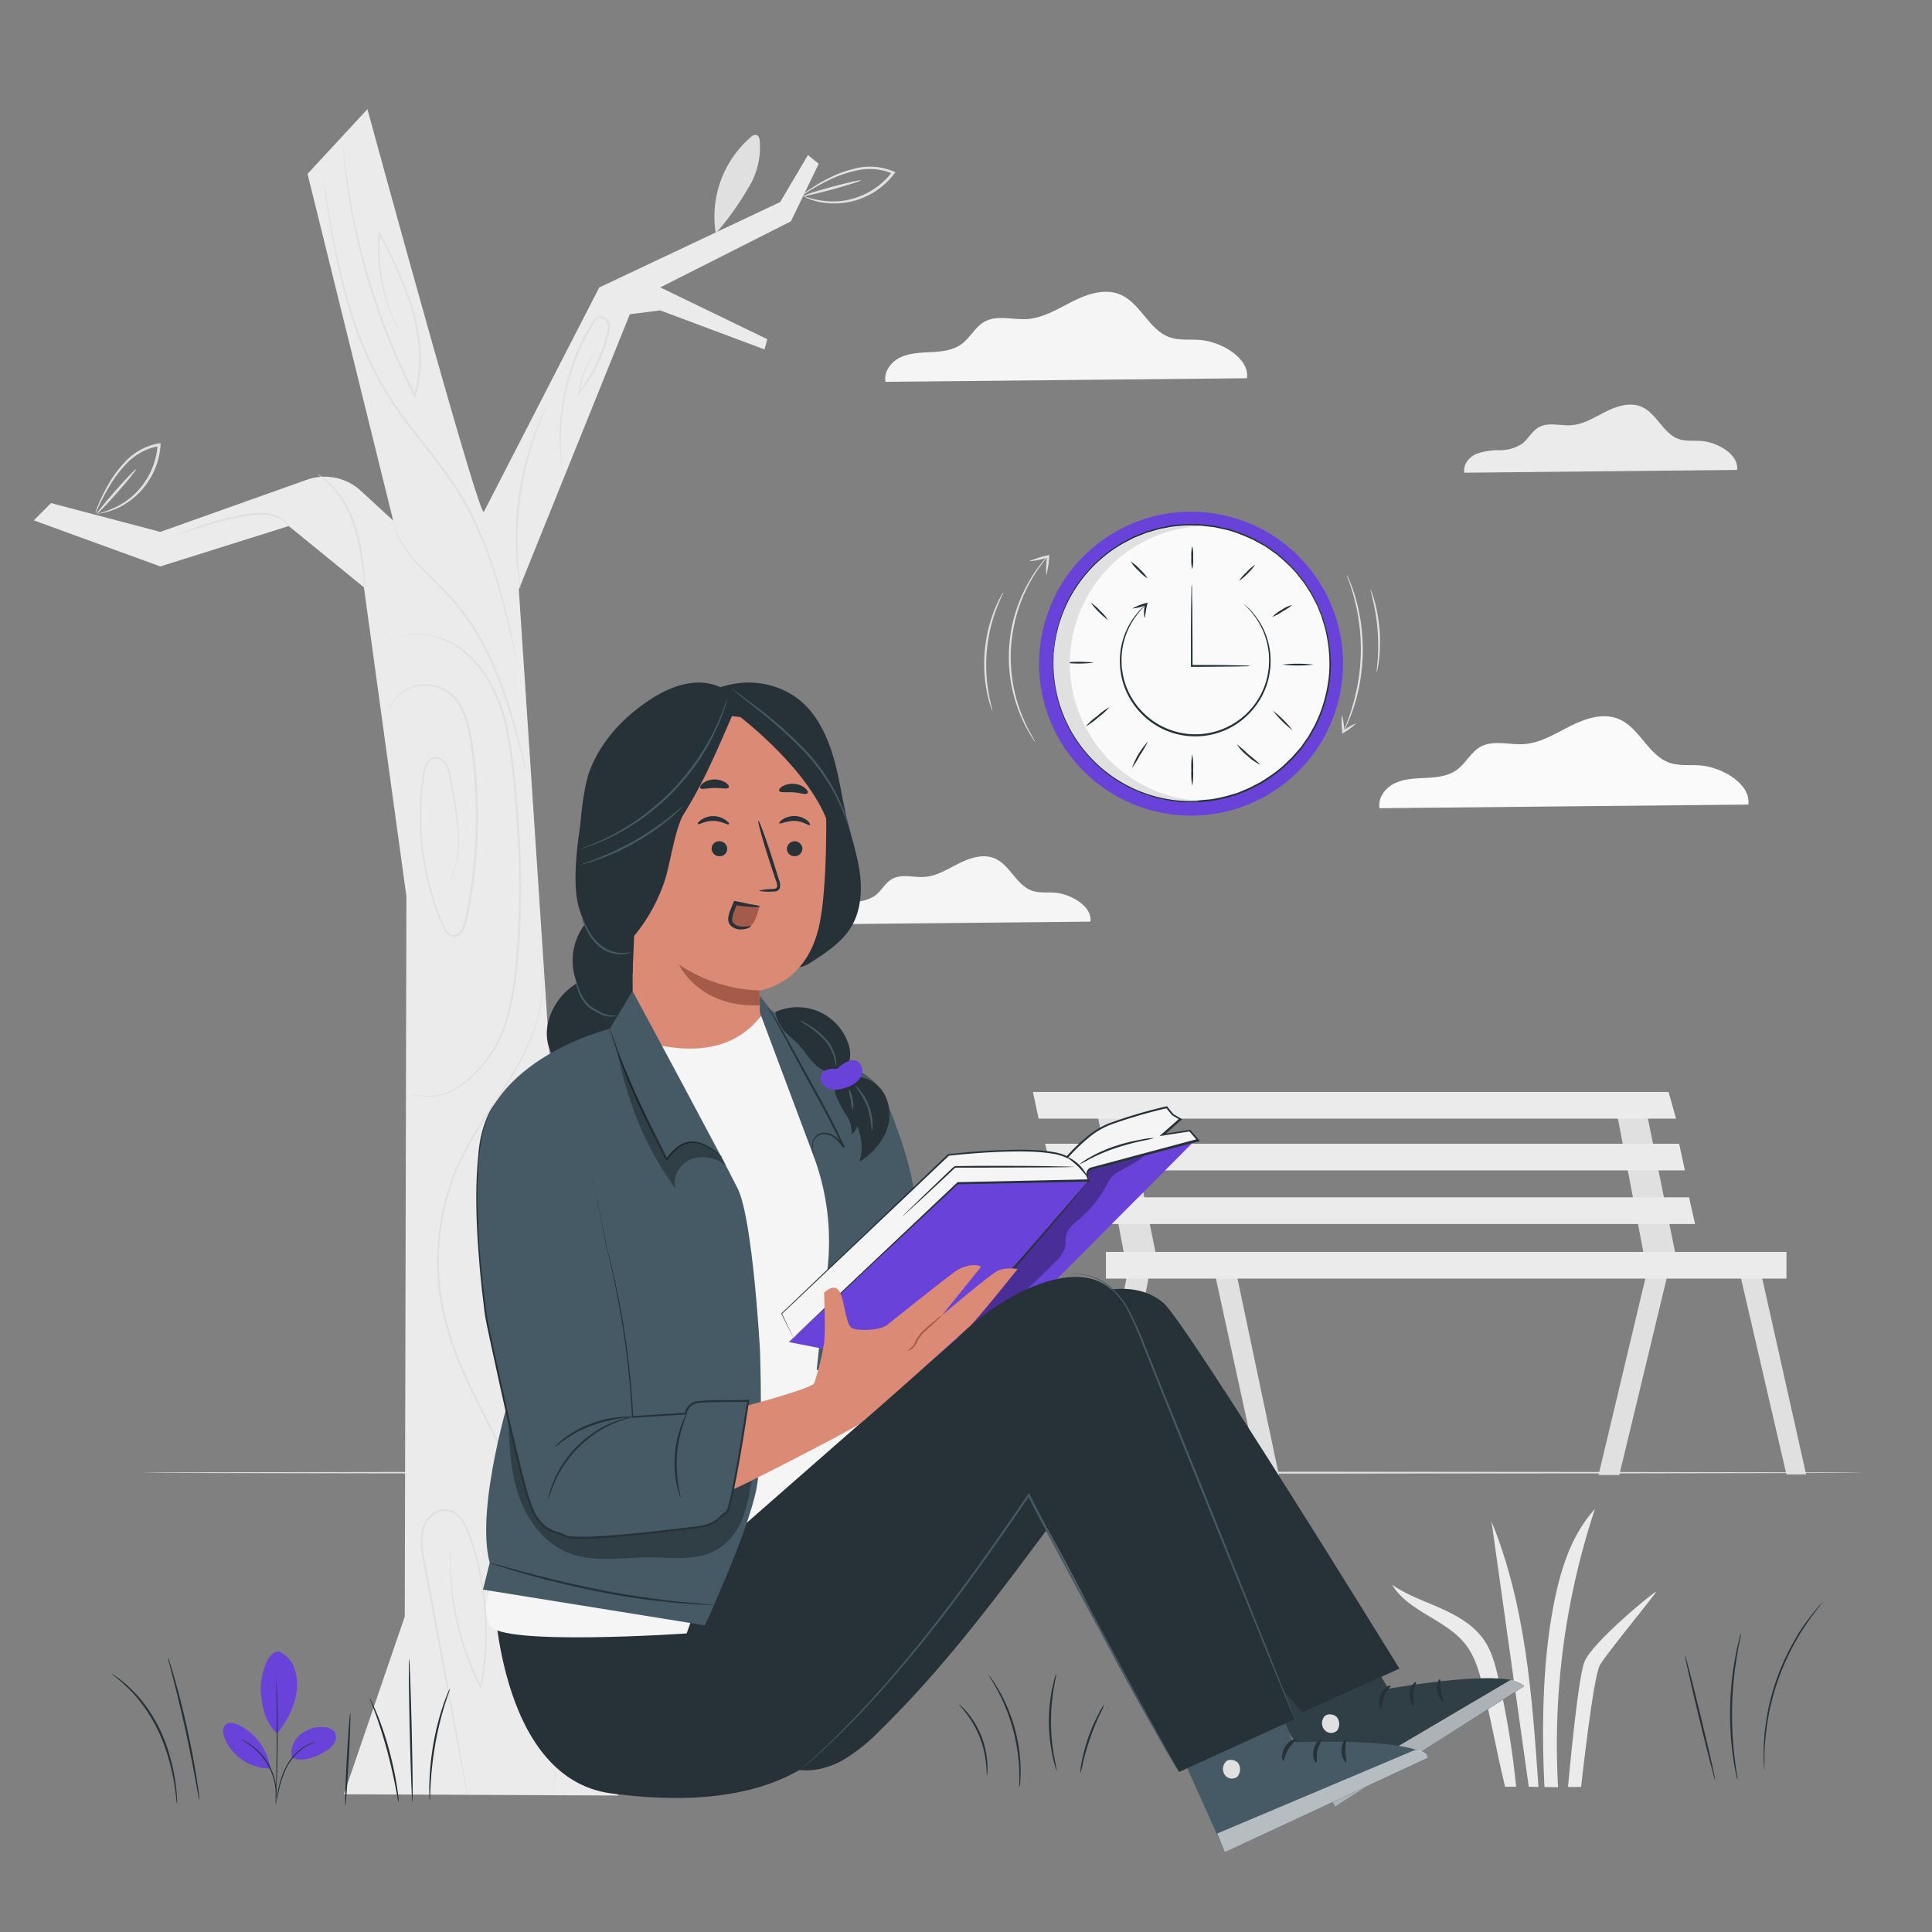 <svg xmlns="http://www.w3.org/2000/svg" viewBox="0 0 500 500"><rect x="0" y="0" width="500" height="500" fill="#808080" stroke="none"/><g id="freepik--background-complete--inject-4"><polygon points="426.63 327.45 413.7 381.74 419.07 381.73 432.02 327.97 426.63 327.45" style="fill:#e0e0e0"></polygon><polygon points="449.79 327.45 462.32 381.58 467.42 381.58 455.3 327.45 449.79 327.45" style="fill:#e0e0e0"></polygon><polygon points="418.06 286.05 425.29 324 433.5 324 425.78 286.05 418.06 286.05" style="fill:#e0e0e0"></polygon><polygon points="292.15 327.45 281.94 381.79 287.23 381.77 297.89 327.45 292.15 327.45" style="fill:#e0e0e0"></polygon><polygon points="313.93 327.45 325.77 381.79 330.98 381.79 319.54 327.45 313.93 327.45" style="fill:#e0e0e0"></polygon><polygon points="283.58 286.05 290.81 324 299.03 324 291.31 286.05 283.58 286.05" style="fill:#e0e0e0"></polygon><polygon points="267.32 282.6 268.8 289.5 433.75 289.5 431.82 282.6 267.32 282.6" style="fill:#ebebeb"></polygon><polygon points="270.47 296 272.21 302.89 436.05 302.89 434.56 296 270.47 296" style="fill:#ebebeb"></polygon><polygon points="273.73 309.87 275.35 316.77 438.68 316.77 437.13 309.87 273.73 309.87" style="fill:#ebebeb"></polygon><rect x="286.21" y="324" width="176.12" height="6.9" style="fill:#ebebeb"></rect><path d="M482.41,381.13c0,.14-99.73.26-222.74.26s-222.76-.12-222.76-.26,99.72-.26,222.76-.26S482.41,381,482.41,381.13Z" style="fill:#e0e0e0"></path><path d="M282.19,238.52c.54-3.93-5-7.16-9.17-7.49-2-.16-4,.14-5.92-.52-4.08-1.42-5.71-6.68-9.68-8.36-3-1.25-6.39-.13-9.28,1.32s-5.72,3.27-8.94,3.48c-2.8.18-5.84-.86-8.29.51-1.83,1-2.79,3.12-4.47,4.36a10.64,10.64,0,0,1-5.83,1.58,16.24,16.24,0,0,0-6,1c-1.86.85-3.4,2.81-3,4.82Z" style="fill:#f5f5f5"></path><path d="M452.46,208.22c.73-5.31-6.76-9.67-12.39-10.13-2.68-.21-5.47.2-8-.69-5.51-1.92-7.71-9-13.09-11.3-4-1.7-8.64-.19-12.54,1.77s-7.74,4.43-12.1,4.71c-3.78.24-7.89-1.16-11.21.69-2.46,1.38-3.76,4.22-6,5.9s-5.13,2-7.89,2.14-5.62.17-8.14,1.33-4.59,3.81-4.07,6.52Z" style="fill:#fafafa"></path><path d="M449.55,121.62c.54-3.93-5-7.15-9.16-7.49-2-.16-4.05.14-5.93-.51-4.08-1.42-5.7-6.69-9.68-8.36-3-1.26-6.39-.14-9.27,1.31s-5.73,3.28-8.95,3.48c-2.8.18-5.84-.86-8.29.51-1.83,1-2.78,3.12-4.47,4.36a10.57,10.57,0,0,1-5.83,1.59,16.47,16.47,0,0,0-6,1c-1.86.85-3.4,2.82-3,4.83Z" style="fill:#ebebeb"></path><path d="M322.71,97.89c.72-5.19-6.62-9.47-12.13-9.91-2.63-.22-5.36.19-7.85-.68-5.39-1.88-7.55-8.85-12.81-11.07-3.93-1.66-8.47-.18-12.28,1.74s-7.59,4.33-11.85,4.61c-3.71.23-7.73-1.14-11,.67-2.41,1.35-3.68,4.13-5.91,5.78s-5,1.94-7.72,2.09-5.51.18-8,1.3-4.5,3.74-4,6.39Z" style="fill:#f5f5f5"></path><path d="M89,464.36l15.75-46L105.18,232l-11-80L74.73,136.14,41.49,146.59,8.74,134.67l4.47-4.47,28.28,7.45,37.9-13.48a13.86,13.86,0,0,1,14,2.85l8.37,7.71L79.59,45l15.5-16.75s29,106.44,30.14,104.21,29.85-58.06,29.85-58.06l46.83-22.11,7.19-12.16,2.79,2.26-7.2,14.89L170.88,74.38l27.69,13.4-.71,2.65-27-10.1-7.86,1-28.73,71.22,12.86,194.35-3.48,102.19,16.47,15.59Z" style="fill:#ebebeb"></path><path d="M116.63,401.89s0,.22,0,.65,0,1.1,0,1.92c0,1.67.13,4.14.48,7.25a72.41,72.41,0,0,0,7.53,24.84l-.4.06a75.45,75.45,0,0,0,1-21.3,73.94,73.94,0,0,0-2.05-11.66c-.49-2-1.12-3.93-1.79-5.9a13.35,13.35,0,0,0-3-5.34,4.65,4.65,0,0,0-3.62-1.37,5.4,5.4,0,0,0-3.41,1.85c-1.86,2-2.15,4.85-1.89,7.43s.86,5.2,1.29,7.72.93,5,1.37,7.4l4.7,25.59c1.31,7.27,2.38,13.16,3.12,17.27.36,2,.63,3.59.82,4.7.09.51.16.92.21,1.22a2.7,2.7,0,0,1,0,.42,2.13,2.13,0,0,1-.11-.41c-.06-.3-.14-.7-.25-1.22-.21-1.09-.52-2.67-.92-4.68-.78-4.09-1.9-10-3.28-17.23l-4.81-25.58q-.68-3.61-1.39-7.39c-.44-2.53-1-5.07-1.31-7.76a14.08,14.08,0,0,1,.15-4.09,7.85,7.85,0,0,1,1.87-3.74,5.92,5.92,0,0,1,3.74-2,5.15,5.15,0,0,1,4,1.52,13.72,13.72,0,0,1,3.14,5.54c.67,2,1.3,3.95,1.79,5.94a72.76,72.76,0,0,1,2,11.75,75.07,75.07,0,0,1-1,21.42l-.12.61-.28-.55a71.42,71.42,0,0,1-7.4-25,69.84,69.84,0,0,1-.36-7.28c0-.84,0-1.49,0-1.92S116.63,401.89,116.63,401.89Z" style="fill:#e0e0e0"></path><path d="M139.7,248a19.91,19.91,0,0,1,.5,2.27,26.69,26.69,0,0,1,.26,6.66,39.68,39.68,0,0,1-2.34,10.28,68,68,0,0,1-6.27,12.48c-2.7,4.42-6,9.05-9.07,14.27a71.88,71.88,0,0,0-4.29,8.35,59.7,59.7,0,0,0-3.13,9.44A62.28,62.28,0,0,0,113.94,333a73.93,73.93,0,0,0,6.25,22c3.15,7.23,6.84,14,10.13,20.68a135.6,135.6,0,0,1,8.16,19.86,140.58,140.58,0,0,1,4.57,18.89c.53,3,.88,5.92,1.24,8.72s.53,5.52.64,8.1a142.17,142.17,0,0,1-.7,24.48l-.48,3.82c-.18,1.09-.34,2-.46,2.78L143,464c-.07.39-.12.58-.12.58s0-.2.07-.58.14-1,.24-1.72.25-1.69.42-2.78.27-2.39.43-3.82a146.13,146.13,0,0,0,.53-24.44c-.12-2.58-.41-5.27-.67-8.07s-.73-5.71-1.27-8.7a139.48,139.48,0,0,0-4.6-18.81,134.77,134.77,0,0,0-8.16-19.78c-3.29-6.67-7-13.44-10.15-20.7s-5.55-14.69-6.28-22.14a62.8,62.8,0,0,1,1.46-21.39,61.57,61.57,0,0,1,3.18-9.5,71.1,71.1,0,0,1,4.34-8.39c3.13-5.23,6.41-9.85,9.12-14.25a68.85,68.85,0,0,0,6.32-12.38,39.8,39.8,0,0,0,2.41-10.19,28,28,0,0,0-.16-6.63c-.08-.76-.24-1.32-.3-1.7S139.7,248,139.7,248Z" style="fill:#e0e0e0"></path><path d="M185.27,60.59a27.23,27.23,0,0,1,9-25.08,1.66,1.66,0,0,1,1.57-.55c.52.21.7.85.77,1.41a19.89,19.89,0,0,1-3.07,12.47,75.44,75.44,0,0,1-8.67,12" style="fill:#e0e0e0"></path><path d="M100,186.21a7.27,7.27,0,0,1,.31-1.73,10.5,10.5,0,0,1,2.53-4.34,10.37,10.37,0,0,1,3-2.14,10.1,10.1,0,0,1,4.26-.93,10.43,10.43,0,0,1,9,5c2.17,3.38,2.88,7.77,3.51,12.29A129.78,129.78,0,0,1,123.69,209a125.92,125.92,0,0,1-.73,16.24q-.45,4.22-1.23,8.52c-.24,1.43-.54,2.87-.84,4.32a9.37,9.37,0,0,1-.69,2.16,4.18,4.18,0,0,1-1.45,1.84,2.29,2.29,0,0,1-2.39.06,4.29,4.29,0,0,1-1.52-1.77c-.36-.68-.61-1.37-.9-2s-.55-1.36-.8-2a68.79,68.79,0,0,1-2.53-8.23,72.3,72.3,0,0,1-2-16.14,64.81,64.81,0,0,1,.33-7.58c.11-1.22.27-2.42.44-3.6a9,9,0,0,1,1-3.43,3.13,3.13,0,0,1,1.3-1.25,2.62,2.62,0,0,1,1.78-.18,4.2,4.2,0,0,1,2.4,2.33,9.78,9.78,0,0,1,.9,3.05c.17,1,.33,2,.49,3a99.86,99.86,0,0,1,1.48,10.46,28.42,28.42,0,0,1-.46,8,23,23,0,0,1-1.55,4.8l-.58,1.18a2,2,0,0,1-.22.39,2.94,2.94,0,0,1,.17-.41c.13-.29.3-.69.53-1.2a24.75,24.75,0,0,0,1.45-4.8,28.71,28.71,0,0,0,.37-7.9,104.22,104.22,0,0,0-1.55-10.43q-.24-1.45-.51-3a9.34,9.34,0,0,0-.88-2.93,3.77,3.77,0,0,0-2.14-2.1,2.19,2.19,0,0,0-1.49.15,2.69,2.69,0,0,0-1.12,1.1,8.53,8.53,0,0,0-1,3.26c-.16,1.17-.32,2.37-.43,3.59a68.5,68.5,0,0,0-.3,7.52,71.35,71.35,0,0,0,2,16,66.1,66.1,0,0,0,2.52,8.17c.24.68.51,1.36.79,2s.54,1.37.88,2a3.75,3.75,0,0,0,1.32,1.56,1.74,1.74,0,0,0,1.85-.05,3.73,3.73,0,0,0,1.26-1.62,9.07,9.07,0,0,0,.65-2c.3-1.44.6-2.87.84-4.3q.78-4.29,1.23-8.48a127,127,0,0,0,.76-16.18,129.43,129.43,0,0,0-1.1-14.62c-.61-4.52-1.29-8.86-3.39-12.15a10.09,10.09,0,0,0-8.66-4.89,9.62,9.62,0,0,0-4.15.86,10.1,10.1,0,0,0-2.94,2.05,10.69,10.69,0,0,0-2.58,4.23,8.91,8.91,0,0,0-.32,1.27A2.39,2.39,0,0,1,100,186.21Z" style="fill:#e0e0e0"></path><path d="M25.05,133a23.87,23.87,0,0,0,7-2.93,19.25,19.25,0,0,0,5.64-5.67,19,19,0,0,0,3.07-9c0-.1,0-.21,0-.3l.4.34A15.13,15.13,0,0,0,32.73,120,31.87,31.87,0,0,0,28,126.38c-1.13,1.94-1.93,3.58-2.46,4.71a12,12,0,0,1-.88,1.74A9.93,9.93,0,0,1,25.3,131a43.3,43.3,0,0,1,2.28-4.82,30.46,30.46,0,0,1,4.68-6.53,15.54,15.54,0,0,1,8.84-4.9l.44-.06,0,.4,0,.32a19.17,19.17,0,0,1-3.21,9.26,19.37,19.37,0,0,1-5.91,5.74,17.65,17.65,0,0,1-5.23,2.22,12.31,12.31,0,0,1-1.53.28A2,2,0,0,1,25.05,133Z" style="fill:#e0e0e0"></path><path d="M25.05,133c-.15-.12,2-2.8,4.81-6s5.21-5.69,5.36-5.58-2,2.8-4.82,6S25.19,133.06,25.05,133Z" style="fill:#e0e0e0"></path><path d="M207.89,50.71a23.59,23.59,0,0,0,7.47,1.43,19.22,19.22,0,0,0,7.84-1.62,19,19,0,0,0,7.51-5.81l.2-.24.14.5a15.15,15.15,0,0,0-9.63-.78A31.39,31.39,0,0,0,214,46.87c-2,1-3.58,1.92-4.65,2.57a11.17,11.17,0,0,1-1.7,1,10,10,0,0,1,1.54-1.19,44,44,0,0,1,4.57-2.77,30.55,30.55,0,0,1,7.5-2.86,15.56,15.56,0,0,1,10.08.79l.4.19-.25.31-.2.25a19.48,19.48,0,0,1-15.88,7.48,17.44,17.44,0,0,1-5.59-1,11.46,11.46,0,0,1-1.44-.61C208,50.82,207.88,50.73,207.89,50.71Z" style="fill:#e0e0e0"></path><path d="M207.89,50.71c-.06-.18,3.22-1.23,7.32-2.34s7.49-1.88,7.55-1.7-3.22,1.22-7.33,2.34S208,50.89,207.89,50.71Z" style="fill:#e0e0e0"></path><path d="M105.3,282.78a2.18,2.18,0,0,1,.41.09l1.17.29a19.22,19.22,0,0,0,4.6.45,13.67,13.67,0,0,0,6.86-2.24,31.59,31.59,0,0,0,7-6.66,30,30,0,0,0,5.42-10.34,67.9,67.9,0,0,0,2.5-13.28,205.53,205.53,0,0,0,.87-31c-.23-5.51-.64-10.88-1.13-16.06a137.38,137.38,0,0,0-2-14.83,43.08,43.08,0,0,0-4.55-12.66,27.15,27.15,0,0,0-7.72-8.72,19.35,19.35,0,0,0-8.91-3.5,18.05,18.05,0,0,0-7.25.58,14.68,14.68,0,0,0-4.16,2c-.87.6-1.29,1-1.31,1a10.7,10.7,0,0,1,1.25-1,14.38,14.38,0,0,1,4.16-2.09,18.31,18.31,0,0,1,7.34-.67A19.54,19.54,0,0,1,119,167.5a27.24,27.24,0,0,1,7.88,8.81,43,43,0,0,1,4.65,12.77,137,137,0,0,1,2,14.88c.5,5.19.91,10.57,1.14,16.09a203.82,203.82,0,0,1-.91,31.1,68.24,68.24,0,0,1-2.57,13.35A30.44,30.44,0,0,1,125.63,275a31.76,31.76,0,0,1-7.13,6.66,13.76,13.76,0,0,1-7,2.2,17.94,17.94,0,0,1-4.63-.55l-1.17-.34A2,2,0,0,1,105.3,282.78Z" style="fill:#e0e0e0"></path><path d="M83.29,44.16a1.5,1.5,0,0,1,.08.35c0,.26.11.61.19,1.05.16.95.38,2.3.67,4,.58,3.49,1.38,8.54,2.64,14.74.62,3.1,1.4,6.47,2.32,10.07s2.09,7.39,3.51,11.32a86.72,86.72,0,0,0,13,23.71c2.9,3.85,5.89,7.5,8.61,11.16,1.36,1.83,2.65,3.66,3.85,5.5.59.93,1.17,1.85,1.7,2.78s1.06,1.86,1.55,2.79a105.43,105.43,0,0,1,8,20.73c1.71,6.1,2.81,11.1,3.56,14.56l.84,4c.08.43.15.78.2,1a1.85,1.85,0,0,1,.05.35,1.56,1.56,0,0,1-.1-.34c-.07-.26-.15-.6-.26-1l-.93-4c-.81-3.44-2-8.43-3.71-14.5A107.36,107.36,0,0,0,121,131.87c-.49-.92-1-1.85-1.55-2.76s-1.11-1.84-1.7-2.76c-1.19-1.82-2.48-3.64-3.84-5.47-2.71-3.64-5.71-7.29-8.62-11.15a86.38,86.38,0,0,1-13-23.86c-1.41-3.94-2.54-7.77-3.48-11.37s-1.66-7-2.26-10.11c-1.21-6.21-2-11.28-2.48-14.78-.25-1.73-.44-3.08-.58-4,0-.44-.1-.79-.13-1A1.64,1.64,0,0,1,83.29,44.16Z" style="fill:#e0e0e0"></path><path d="M103.78,86.47a35.22,35.22,0,0,1-3.17-6.61A44.24,44.24,0,0,1,98,60.39l.06-.7.33.63a129,129,0,0,1,8,17.94,49.92,49.92,0,0,1,2.37,11,34.59,34.59,0,0,1-.8,11.85c-.13.46-.25.91-.37,1.33l-.18.63-.3-.59a174.48,174.48,0,0,1-15.8-45.66c-1.18-6.07-1.84-11-2.19-14.46-.2-1.71-.27-3-.36-3.95,0-.43,0-.78-.07-1a2.45,2.45,0,0,1,0-.36,1.68,1.68,0,0,1,.06.35c0,.26.07.6.13,1,.11.9.22,2.23.45,3.94.41,3.42,1.13,8.36,2.35,14.41a179.11,179.11,0,0,0,15.9,45.5l-.48,0c.12-.41.24-.86.37-1.31a34.55,34.55,0,0,0,.79-11.68A49.08,49.08,0,0,0,106,78.42a130.85,130.85,0,0,0-7.94-17.91l.39-.08a44.7,44.7,0,0,0,2.39,19.35,49.24,49.24,0,0,0,2.11,5l.64,1.26A2.43,2.43,0,0,1,103.78,86.47Z" style="fill:#e0e0e0"></path><path d="M136.25,199.87a7.36,7.36,0,0,1-.23-.73c-.15-.53-.34-1.23-.58-2.1-.5-1.83-1.19-4.49-2.12-7.75-1.88-6.49-4.56-15.55-9.67-24.54a59,59,0,0,0-8.74-11.56c-3.13-3.19-6.09-6-8.26-8.6a24.74,24.74,0,0,1-4.19-6.86c-.16-.44-.29-.84-.41-1.2s-.17-.65-.23-.9a3.74,3.74,0,0,1-.14-.75,5.71,5.71,0,0,1,.24.73c.08.23.15.53.27.87s.29.74.45,1.18a25.94,25.94,0,0,0,4.3,6.69c2.18,2.59,5.15,5.31,8.32,8.51a58.53,58.53,0,0,1,8.84,11.63c5.15,9.06,7.78,18.18,9.57,24.7.89,3.28,1.53,5.95,2,7.8l.48,2.13A4.08,4.08,0,0,1,136.25,199.87Z" style="fill:#e0e0e0"></path><path d="M142.08,103.78a2.05,2.05,0,0,1-.17.49l-.58,1.33c-.26.57-.57,1.28-.9,2.11s-.75,1.77-1.12,2.83c-.81,2.11-1.64,4.66-2.44,7.53a90.81,90.81,0,0,0-2,9.46,89.79,89.79,0,0,0-.91,9.64c-.1,3-.06,5.66.08,7.91,0,1.13.15,2.14.22,3s.15,1.66.22,2.28l.15,1.45a1.8,1.8,0,0,1,0,.51,1.77,1.77,0,0,1-.12-.49c-.07-.39-.15-.86-.25-1.44S134,149,134,148.15s-.24-1.91-.3-3a75.7,75.7,0,0,1-.19-8,78,78,0,0,1,2.94-19.22,75,75,0,0,1,2.57-7.53c.39-1.06.83-2,1.19-2.81s.7-1.52,1-2.09l.66-1.29A2.16,2.16,0,0,1,142.08,103.78Z" style="fill:#e0e0e0"></path><path d="M155,90a8.78,8.78,0,0,1-.54.73A25.76,25.76,0,0,0,153,92.91a22.39,22.39,0,0,0-3,8.89l-.34-.14a42.51,42.51,0,0,0,5.79-10.3c.4-1,.76-2.09,1.09-3.2a15.27,15.27,0,0,0,.75-3.38,2.79,2.79,0,0,0-.39-1.59,1.6,1.6,0,0,0-2.73-.2,6.85,6.85,0,0,0-1,1.5,58.61,58.61,0,0,0-7.91,26.26,59.45,59.45,0,0,0,.1,8.4c.06,1,.18,1.75.22,2.28a4.27,4.27,0,0,1,.05.79,5,5,0,0,1-.15-.78c-.07-.52-.23-1.28-.32-2.27a53,53,0,0,1-.27-8.44,57.63,57.63,0,0,1,7.83-26.5,7.17,7.17,0,0,1,1.11-1.6,2.33,2.33,0,0,1,1.85-.82,2.72,2.72,0,0,1,2.15,3,15.59,15.59,0,0,1-.78,3.52c-.34,1.11-.71,2.19-1.12,3.23a41.7,41.7,0,0,1-5.94,10.36l-.43.55.09-.7a21.71,21.71,0,0,1,3.24-9,19,19,0,0,1,1.54-2.1l.46-.51C154.91,90.08,155,90,155,90Z" style="fill:#e0e0e0"></path><path d="M82.21,122.72a5.08,5.08,0,0,1,1.13.67,17.92,17.92,0,0,1,2.72,2.34A26.85,26.85,0,0,1,92,135.92a54.16,54.16,0,0,1,2.22,11.59c.15,1.51.23,2.72.28,3.56a5.82,5.82,0,0,1,0,1.32,7.31,7.31,0,0,1-.22-1.3c-.12-.94-.27-2.12-.44-3.54a62,62,0,0,0-2.36-11.46A28.05,28.05,0,0,0,85.79,126,35.36,35.36,0,0,0,82.21,122.72Z" style="fill:#e0e0e0"></path><path d="M46.66,138.15a5.48,5.48,0,0,1,1.06-.52c.7-.3,1.72-.72,3-1.18a76.18,76.18,0,0,1,10.21-2.89,34,34,0,0,1,5.8-.84,11.5,11.5,0,0,1,4.75.74,7.67,7.67,0,0,1,2.71,1.78,2.91,2.91,0,0,1,.7,1,9,9,0,0,0-3.54-2.39,11.62,11.62,0,0,0-4.61-.61,36.24,36.24,0,0,0-5.71.87,97.27,97.27,0,0,0-10.19,2.73l-3,1A4.92,4.92,0,0,1,46.66,138.15Z" style="fill:#e0e0e0"></path><path d="M386,393.74q4.81,34.32,9.64,68.64l2.51.09C396.55,439.15,394.84,415.37,386,393.74Z" style="fill:#ebebeb"></path><path d="M412.77,390.52c-6.73,7.38-9.44,17.53-11.15,27.37-2.42,13.95-2.64,30.43-1.91,44.58l3.52.07A193.65,193.65,0,0,1,412.77,390.52Z" style="fill:#ebebeb"></path><path d="M387.77,434.35c-.77-3.4-1.66-6.86-3.6-9.76-2.62-3.91-6.9-6.39-11.19-8.31s-8.83-3.47-12.71-6.14c4.33,7.11,14.17,9,19.18,15.65,2.49,3.3,3.53,7.45,4.5,11.48,2.13,8.77,3.44,16.36,5.57,25.14h2.85A223.57,223.57,0,0,0,387.77,434.35Z" style="fill:#ebebeb"></path><path d="M405.8,462.47s2.41-27.27,4.2-32.27,18.71-18.84,18.55-18.19-12.69,15.78-14.48,18.88-4.88,31.58-4.88,31.58Z" style="fill:#ebebeb"></path></g><g id="freepik--Plants--inject-4"><path d="M436.05,428.3c.14,0,2,7.19,4.16,16.13s3.81,16.21,3.67,16.25-2-7.19-4.17-16.13S435.91,428.34,436.05,428.3Z" style="fill:#263238"></path><path d="M450.61,422.6a9.57,9.57,0,0,1-.25,1.49c-.2,1-.47,2.33-.76,4a92.36,92.36,0,0,0-.66,27c.21,1.72.4,3.11.55,4.07a7.79,7.79,0,0,1,.18,1.5,7.54,7.54,0,0,1-.38-1.47c-.21-.94-.46-2.33-.72-4.05a80.7,80.7,0,0,1,.67-27.09c.34-1.71.66-3.08.92-4A7,7,0,0,1,450.61,422.6Z" style="fill:#263238"></path><path d="M472,414.27a1.77,1.77,0,0,1-.28.4l-.86,1.08c-.39.47-.85,1-1.35,1.73s-1.12,1.45-1.7,2.35-1.28,1.86-1.92,2.95-1.31,2.25-2,3.5a62.62,62.62,0,0,0-6.12,17.36c-.24,1.39-.5,2.72-.63,4s-.28,2.42-.36,3.49-.11,2.05-.14,2.9,0,1.59,0,2.19,0,1,0,1.39a1.79,1.79,0,0,1,0,.49,1.61,1.61,0,0,1-.06-.49c0-.37-.06-.83-.1-1.38s-.07-1.35-.05-2.2,0-1.84.07-2.92.12-2.26.29-3.53.36-2.6.59-4a59.66,59.66,0,0,1,6.17-17.5c.7-1.25,1.35-2.44,2-3.5s1.35-2.06,2-2.93,1.25-1.64,1.78-2.32,1-1.23,1.42-1.68l.94-1Q472,414.26,472,414.27Z" style="fill:#263238"></path><path d="M255.9,433.56a5.43,5.43,0,0,1,.76.95c.46.62,1.07,1.57,1.78,2.77a43.45,43.45,0,0,1,4.18,10,42.77,42.77,0,0,1,1.52,10.75,32.23,32.23,0,0,1-.11,3.3,4.6,4.6,0,0,1-.17,1.19c-.09,0,0-1.72-.09-4.48a48.57,48.57,0,0,0-1.65-10.62,48,48,0,0,0-4-10C256.8,435,255.83,433.61,255.9,433.56Z" style="fill:#263238"></path><path d="M273.39,433.19c.08,0-.27,1.4-.65,3.66a51.17,51.17,0,0,0,.08,17.8c.4,2.26.76,3.63.68,3.66a3.64,3.64,0,0,1-.36-.94c-.2-.62-.44-1.52-.69-2.65a43.69,43.69,0,0,1-1-9,43.1,43.1,0,0,1,.9-9c.24-1.12.47-2,.66-2.65A3.46,3.46,0,0,1,273.39,433.19Z" style="fill:#263238"></path><path d="M285.79,441.12a18.49,18.49,0,0,1-1.13,2.53,65.56,65.56,0,0,0-2.52,6.17,63.46,63.46,0,0,0-1.86,6.39,19.38,19.38,0,0,1-.69,2.69,11.53,11.53,0,0,1,.33-2.77,42.84,42.84,0,0,1,1.73-6.48,43.71,43.71,0,0,1,2.68-6.16A11.7,11.7,0,0,1,285.79,441.12Z" style="fill:#263238"></path><path d="M248.21,441.13s.25.15.63.49a15.34,15.34,0,0,1,1.51,1.59,22.56,22.56,0,0,1,5.18,13.24,16.38,16.38,0,0,1,0,2.19,2.3,2.3,0,0,1-.13.79c-.09,0,0-1.14-.21-2.95a25.3,25.3,0,0,0-5.1-13C249,442,248.15,441.19,248.21,441.13Z" style="fill:#263238"></path><path d="M45.83,466.85a8.11,8.11,0,0,1-.23-1.53c-.09-1-.3-2.4-.58-4.14a55.86,55.86,0,0,0-1.38-6A44.26,44.26,0,0,0,41,448.08a40.62,40.62,0,0,0-3.83-6.51,37,37,0,0,0-4-4.67c-2.52-2.46-4.37-3.66-4.3-3.76a9.13,9.13,0,0,1,1.3.83,15.2,15.2,0,0,1,1.44,1.09,22.85,22.85,0,0,1,1.81,1.57,34.78,34.78,0,0,1,4.17,4.65,39.6,39.6,0,0,1,3.91,6.57A41.5,41.5,0,0,1,44.1,455a48,48,0,0,1,1.28,6.11c.24,1.76.39,3.18.42,4.18A10,10,0,0,1,45.83,466.85Z" style="fill:#263238"></path><path d="M51.61,465.88a8.76,8.76,0,0,1-.33-1.45c-.19-1-.44-2.38-.74-4-.62-3.37-1.52-8-2.65-13.13s-2.26-9.71-3.11-13l-1-3.93a6.91,6.91,0,0,1-.31-1.46,8.79,8.79,0,0,1,.5,1.4c.3.92.7,2.25,1.17,3.9.95,3.3,2.14,7.89,3.27,13s2,9.79,2.51,13.18c.26,1.7.46,3.07.57,4A7.52,7.52,0,0,1,51.61,465.88Z" style="fill:#263238"></path><path d="M90.64,443.34c.14,0,0,5.39-.38,12s-.75,12-.89,12,0-5.39.37-12S90.49,443.33,90.64,443.34Z" style="fill:#263238"></path><path d="M103.16,466.4a4.2,4.2,0,0,1-.26-1.08c-.16-.81-.35-1.79-.57-2.95-.48-2.49-1.22-5.92-2.24-9.65s-2.14-7.06-3-9.43-1.54-3.8-1.46-3.84a4.41,4.41,0,0,1,.55,1c.33.64.76,1.57,1.25,2.75a76.89,76.89,0,0,1,3.2,9.42,92.63,92.63,0,0,1,2.11,9.72c.19,1.26.33,2.28.4,3A5.16,5.16,0,0,1,103.16,466.4Z" style="fill:#263238"></path><path d="M105.87,429.33c.15,0,.45,8.3.69,18.53s.32,18.54.17,18.54-.45-8.29-.69-18.53S105.73,429.34,105.87,429.33Z" style="fill:#263238"></path><path d="M116.46,437a5.53,5.53,0,0,1-.33,1.12c-.25.7-.59,1.73-1,3a82.62,82.62,0,0,0-2.45,10.12,87.35,87.35,0,0,0-1.21,10.35c-.09,1.33-.12,2.41-.15,3.16a4.55,4.55,0,0,1-.09,1.16,5.73,5.73,0,0,1-.11-1.16c0-.75-.06-1.84,0-3.18a69.9,69.9,0,0,1,1.07-10.42A67.12,67.12,0,0,1,114.8,441c.44-1.27.83-2.28,1.14-3A5.16,5.16,0,0,1,116.46,437Z" style="fill:#263238"></path><path d="M72.36,427.48a7.47,7.47,0,0,1,3.87,4.39,13.29,13.29,0,0,1,.52,5.95c-.44,3.85-2.63,7.75-5,10.83-3.25-2.83-4-7.78-4.22-10.31-.35-4,1.45-11.45,4.82-10.86" style="fill:#6942D9"></path><path d="M75.53,455A6.4,6.4,0,0,1,77.59,449,8.49,8.49,0,0,1,83.84,447a3.57,3.57,0,0,1,2.74,1.23,2.74,2.74,0,0,1,0,2.77,5.47,5.47,0,0,1-2,2c-2.82,1.77-5.87,3-9,2" style="fill:#6942D9"></path><path d="M71.37,466.85a4.14,4.14,0,0,1,.11-.8c.1-.55.24-1.27.39-2.14a22.21,22.21,0,0,1,2.22-6.84A13.64,13.64,0,0,1,79,451.85a9.23,9.23,0,0,1,2-.89,4.64,4.64,0,0,1,.58-.14c.13,0,.2,0,.2,0A14.76,14.76,0,0,0,79.1,452a14.11,14.11,0,0,0-4.77,5.18A24.33,24.33,0,0,0,72.07,464c-.2.9-.36,1.63-.48,2.13A5.23,5.23,0,0,1,71.37,466.85Z" style="fill:#263238"></path><path d="M71.49,433.28a1.73,1.73,0,0,1,0,.34c0,.26,0,.59.06,1,0,.86.09,2.11.14,3.66.1,3.09.18,7.36.16,12.08s-.13,9-.26,12.08c-.06,1.55-.13,2.8-.18,3.66,0,.41,0,.74-.07,1a2,2,0,0,1,0,.35,1.88,1.88,0,0,1,0-.35c0-.26,0-.59,0-1,0-.9,0-2.14.09-3.66.08-3.09.16-7.36.18-12.07s0-9-.08-12.08c0-1.52,0-2.76,0-3.66,0-.41,0-.74,0-1A1.3,1.3,0,0,1,71.49,433.28Z" style="fill:#263238"></path><path d="M69.91,457.37a14.9,14.9,0,0,0-8.15-10.93c-1.08-.52-2.5-.86-3.39-.06s-.69,2.27-.26,3.39a12.75,12.75,0,0,0,11.72,7.91" style="fill:#6942D9"></path><path d="M62.29,450.1a3.67,3.67,0,0,1,.69.3,6.73,6.73,0,0,1,.78.41c.29.18.64.36,1,.62a12.63,12.63,0,0,1,1.14.86,14.62,14.62,0,0,1,1.2,1.09,16.85,16.85,0,0,1,2.3,2.95,16.57,16.57,0,0,1,1.51,3.42,15.16,15.16,0,0,1,.38,1.59,13.46,13.46,0,0,1,.2,1.4c0,.43,0,.83,0,1.17a7.6,7.6,0,0,1,0,.88,3.46,3.46,0,0,1-.08.75c-.06,0,0-1.07-.14-2.78a13.67,13.67,0,0,0-.23-1.38,14.78,14.78,0,0,0-.4-1.55,16.88,16.88,0,0,0-1.5-3.35,17.7,17.7,0,0,0-2.24-2.91,13,13,0,0,0-1.17-1.1c-.38-.34-.76-.62-1.1-.87C63.24,450.6,62.26,450.15,62.29,450.1Z" style="fill:#263238"></path></g><g id="freepik--Clock--inject-4"><circle cx="308.27" cy="171.77" r="39.33" transform="translate(89.88 448.98) rotate(-80.9)" style="fill:#6942D9"></circle><circle cx="308.46" cy="171.59" r="35.8" transform="translate(-43.68 147.34) rotate(-25.15)" style="fill:#fafafa"></circle><path d="M272.73,169.24s0,.2,0,.58v1.71c0,.37,0,.79,0,1.25s.08,1,.12,1.51.11,1.13.16,1.76.23,1.28.34,2a34.24,34.24,0,0,0,3.33,9.75,35.56,35.56,0,0,0,8.39,10.69l1.46,1.25c.52.39,1.07.75,1.61,1.13a19.44,19.44,0,0,0,1.67,1.12l1.78,1,.91.5,1,.43,1.95.86c.67.27,1.37.46,2.06.7a18.53,18.53,0,0,0,2.12.63,34.07,34.07,0,0,0,4.46.81c.77.08,1.53.2,2.31.24l2.36,0c.4,0,.8,0,1.2,0l1.19-.11c.8-.08,1.61-.11,2.42-.23a36.07,36.07,0,0,0,4.83-1.08l1.21-.35.6-.18.59-.24,2.37-1c.78-.36,1.53-.78,2.3-1.17.38-.21.78-.39,1.14-.63l1.1-.71a41.13,41.13,0,0,0,4.26-3.16l1.93-1.87.49-.47.44-.52.89-1,.89-1,.79-1.12.79-1.13.4-.57c.12-.2.23-.4.34-.6l1.37-2.43,1.14-2.57A37.94,37.94,0,0,0,344,173.93a38.33,38.33,0,0,0-1.09-11.34c-.27-.9-.53-1.8-.8-2.69s-.69-1.73-1-2.59l-.26-.64-.32-.61-.64-1.23-.64-1.21-.74-1.15-.74-1.14-.38-.57-.42-.53-1.67-2.11a41.37,41.37,0,0,0-3.81-3.69l-1-.85c-.32-.29-.7-.51-1.05-.77-.71-.49-1.4-1-2.12-1.47L325,140.09l-.55-.32-.58-.26-1.15-.51a38.63,38.63,0,0,0-4.64-1.7c-.79-.22-1.59-.36-2.37-.54l-1.17-.26c-.4-.08-.79-.11-1.19-.16l-2.34-.27c-.78-.07-1.56,0-2.33-.07a33.94,33.94,0,0,0-4.53.23,17.67,17.67,0,0,0-2.18.35c-.72.14-1.44.24-2.13.42l-2.05.6-1,.29-1,.39-1.9.76c-.64.24-1.21.6-1.81.89s-1.17.6-1.74.92l-1.61,1a35.68,35.68,0,0,0-9.71,9.51,34.19,34.19,0,0,0-4.58,9.22c-.2.68-.47,1.3-.59,1.92s-.27,1.18-.39,1.72-.24,1-.32,1.48-.11.87-.15,1.24c-.1.73-.17,1.3-.22,1.69s-.09.57-.09.57,0-.19,0-.58.1-.95.18-1.69c0-.38.08-.79.13-1.25s.2-.95.31-1.49.24-1.11.37-1.73a19.64,19.64,0,0,1,.58-1.93,34,34,0,0,1,4.54-9.3,35.66,35.66,0,0,1,9.74-9.61l1.62-1.06c.57-.33,1.16-.62,1.75-.93s1.17-.66,1.81-.9l1.92-.78,1-.39,1-.3,2.07-.61c.7-.18,1.43-.29,2.15-.43a18,18,0,0,1,2.2-.36,33,33,0,0,1,4.58-.24c.77,0,1.56,0,2.34.06l2.37.27c.4.06.8.08,1.2.16l1.18.26c.79.18,1.6.33,2.39.55a37.87,37.87,0,0,1,4.7,1.71l1.16.51.59.26.55.32,2.25,1.27c.74.46,1.43,1,2.15,1.48.36.26.74.48,1.07.77l1,.86a41,41,0,0,1,3.85,3.73l1.69,2.13.43.53.38.58.75,1.15.75,1.16.65,1.23.64,1.24.33.62.26.64,1.06,2.62c.26.9.53,1.81.8,2.72A38.81,38.81,0,0,1,344.38,174a38.35,38.35,0,0,1-2.6,11.21c-.39.87-.77,1.74-1.15,2.6l-1.39,2.45-.35.61-.4.57-.8,1.15-.8,1.13-.9,1.05-.9,1.05-.45.51-.49.48-2,1.89a41.91,41.91,0,0,1-4.3,3.19l-1.11.72c-.37.24-.78.42-1.16.63-.78.39-1.54.82-2.33,1.18l-2.39,1-.6.24-.61.18-1.22.36a40.23,40.23,0,0,1-4.88,1.08c-.81.11-1.63.15-2.44.23l-1.21.1c-.4,0-.8,0-1.2,0l-2.39,0c-.78,0-1.56-.17-2.33-.25a33.09,33.09,0,0,1-4.5-.83,18.89,18.89,0,0,1-2.14-.64c-.7-.24-1.41-.44-2.08-.71l-2-.88-1-.43-.92-.51-1.8-1c-.6-.33-1.12-.77-1.68-1.14s-1.1-.75-1.62-1.15l-1.47-1.26a35.75,35.75,0,0,1-8.4-10.8,33.9,33.9,0,0,1-3.28-9.82,19.49,19.49,0,0,1-.32-2c-.05-.63-.1-1.22-.14-1.76s-.1-1.05-.11-1.52,0-.88,0-1.25c0-.74,0-1.31,0-1.71S272.73,169.24,272.73,169.24Z" style="fill:#263238"></path><path d="M323.54,172.35a6.17,6.17,0,0,1-1.17.09l-3.19.07c-2.72,0-6.49.07-10.76.07h-.21V170c0-5.18,0-9.88.06-13.28,0-1.63.05-3,.07-4a9.22,9.22,0,0,1,.08-1.48,9.22,9.22,0,0,1,.08,1.48c0,1,0,2.39.07,4,0,3.4.06,8.1.06,13.28v2.32l-.21-.23c4.27,0,8,0,10.76.08l3.19.07A6.92,6.92,0,0,1,323.54,172.35Z" style="fill:#263238"></path><path d="M308.55,141.33a10,10,0,0,1,.23,3,10,10,0,0,1-.23,3,10,10,0,0,1-.23-3A10,10,0,0,1,308.55,141.33Z" style="fill:#263238"></path><path d="M324.86,146.16a18.93,18.93,0,0,1-4.19,4.19,9.64,9.64,0,0,1,1.93-2.26A10,10,0,0,1,324.86,146.16Z" style="fill:#263238"></path><path d="M334.4,156.58a12.42,12.42,0,0,1-2.47,1.65,12.24,12.24,0,0,1-2.6,1.43,8.15,8.15,0,0,1,2.36-1.83A7.91,7.91,0,0,1,334.4,156.58Z" style="fill:#263238"></path><path d="M340,172a36.66,36.66,0,0,1-8.2,0,36.66,36.66,0,0,1,8.2,0Z" style="fill:#263238"></path><path d="M283.12,171.5a32.67,32.67,0,0,1-7.74,0,31.32,31.32,0,0,1,7.74,0Z" style="fill:#263238"></path><path d="M287.14,183a16.87,16.87,0,0,1-2.92,2.65A17.09,17.09,0,0,1,281,188a16.54,16.54,0,0,1,2.93-2.66A17.06,17.06,0,0,1,287.14,183Z" style="fill:#263238"></path><path d="M297.07,191.91a27.4,27.4,0,0,1-2,3.45,25.85,25.85,0,0,1-2.11,3.38,20.42,20.42,0,0,1,4.11-6.83Z" style="fill:#263238"></path><path d="M308.55,203.39a18.22,18.22,0,0,1-.23-4.1,18.29,18.29,0,0,1,.23-4.1,18.29,18.29,0,0,1,.23,4.1A18.22,18.22,0,0,1,308.55,203.39Z" style="fill:#263238"></path><path d="M326.22,197.93a12.14,12.14,0,0,1-3.38-2.32,11.88,11.88,0,0,1-2.75-3,36.45,36.45,0,0,1,3.06,2.68A37.87,37.87,0,0,1,326.22,197.93Z" style="fill:#263238"></path><path d="M334.52,189a27.17,27.17,0,0,1-5.1-5.1,28.85,28.85,0,0,1,5.1,5.1Z" style="fill:#263238"></path><path d="M286.77,160.47A21.52,21.52,0,0,1,282.3,156a11,11,0,0,1,2.4,2.07A11.27,11.27,0,0,1,286.77,160.47Z" style="fill:#263238"></path><path d="M297,149.68a10.5,10.5,0,0,1-2.36-2,10.69,10.69,0,0,1-2-2.35,10.39,10.39,0,0,1,2.36,2A10.53,10.53,0,0,1,297,149.68Z" style="fill:#263238"></path><path d="M276.88,171.73a35.58,35.58,0,0,1,33.48-35.52c-.7-.05-1.41-.07-2.12-.07a35.59,35.59,0,0,0,0,71.18c.71,0,1.42,0,2.12-.07A35.6,35.6,0,0,1,276.88,171.73Z" style="fill:#e0e0e0"></path><path d="M296.22,159.91a7,7,0,0,1,.19-3.64l.33.31-.07,0a13,13,0,0,1-3.59.9,13.45,13.45,0,0,1,3.42-1.39l.08,0,.45-.14-.12.45C296.43,158.3,296.37,159.91,296.22,159.91Z" style="fill:#263238"></path><path d="M268,192.13s-.13-.14-.33-.42-.51-.71-.85-1.28a36.56,36.56,0,0,1-2.58-5,39.14,39.14,0,0,1,2.55-35.76,36.69,36.69,0,0,1,3.26-4.58c.42-.51.79-.88,1-1.14s.37-.38.39-.37a19.62,19.62,0,0,1-1.25,1.64,40.24,40.24,0,0,0-5.63,40.07,42.62,42.62,0,0,0,2.42,5C267.66,191.48,268,192.1,268,192.13Z" style="fill:#e0e0e0"></path><path d="M256.85,184a5.39,5.39,0,0,1-.46-1.16,27.3,27.3,0,0,1-.88-3.29,35.88,35.88,0,0,1-.71-5,40.54,40.54,0,0,1,.06-6.21,42.11,42.11,0,0,1,1.06-6.11,38.86,38.86,0,0,1,1.61-4.8,30,30,0,0,1,1.47-3.08,6,6,0,0,1,.66-1.06c.09.05-.77,1.61-1.78,4.28a40.4,40.4,0,0,0-1.49,4.78,42.69,42.69,0,0,0-1,6,43.78,43.78,0,0,0-.1,6.12,40.89,40.89,0,0,0,.59,5C256.38,182.27,256.94,184,256.85,184Z" style="fill:#e0e0e0"></path><path d="M348.55,148.75a9.6,9.6,0,0,1,.7,1.49c.22.49.46,1.09.7,1.8s.55,1.52.79,2.43.56,1.91.78,3,.45,2.26.66,3.5a54.68,54.68,0,0,1,.51,8.14,53.84,53.84,0,0,1-.85,8.12,46.63,46.63,0,0,1-1.7,6.44c-.28.9-.62,1.69-.89,2.39a19,19,0,0,1-.78,1.77,9.27,9.27,0,0,1-.75,1.46,9.91,9.91,0,0,1,.57-1.54c.2-.49.45-1.08.69-1.79s.56-1.5.81-2.41.58-1.88.83-3,.5-2.23.75-3.45A51.41,51.41,0,0,0,351.7,161c-.19-1.22-.35-2.39-.6-3.47s-.47-2.09-.71-3-.5-1.72-.72-2.43-.42-1.33-.61-1.82A10.3,10.3,0,0,1,348.55,148.75Z" style="fill:#e0e0e0"></path><path d="M356.29,174c-.08,0,.09-1.21.24-3.15a52.63,52.63,0,0,0,0-7.6,51.77,51.77,0,0,0-1.13-7.5c-.42-1.9-.76-3.07-.69-3.09s.16.27.35.78.44,1.27.7,2.22a39.51,39.51,0,0,1,1.29,7.56,40.09,40.09,0,0,1-.18,7.66c-.12,1-.25,1.76-.37,2.3A2.41,2.41,0,0,1,356.29,174Z" style="fill:#e0e0e0"></path><path d="M270.77,148.89A22.66,22.66,0,0,1,271,144l.32.27-.1,0a24,24,0,0,1-4.91,1,23.63,23.63,0,0,1,4.78-1.53l.1,0,.36-.09,0,.37A23.8,23.8,0,0,1,270.77,148.89Z" style="fill:#e0e0e0"></path><path d="M351,187.18a16,16,0,0,1-3.26,2.45l-.37.25,0-.44,0-.18a16.91,16.91,0,0,1-.06-4.25,17.86,17.86,0,0,1,.58,4.21l0,.18-.41-.2A17,17,0,0,1,351,187.18Z" style="fill:#e0e0e0"></path><path d="M296.75,156.33s-.05.07-.16.19l-.51.49a21.67,21.67,0,0,0-1.79,2.05,19.32,19.32,0,0,0-3.85,9.09,16.85,16.85,0,0,0-.18,3.29c.05.57,0,1.16.12,1.75s.18,1.19.3,1.8a19,19,0,0,0,3.21,7.13,19.07,19.07,0,0,0,30.93,0A18.84,18.84,0,0,0,328,175c.13-.6.2-1.2.3-1.79s.08-1.18.12-1.75a17.64,17.64,0,0,0-.17-3.29,19.28,19.28,0,0,0-3.85-9.09,21.64,21.64,0,0,0-1.8-2.05l-.51-.5c-.11-.11-.17-.17-.16-.18a14,14,0,0,1,2.62,2.6,19,19,0,0,1,4.06,9.16,17.49,17.49,0,0,1,.21,3.36c0,.58,0,1.18-.11,1.79s-.16,1.22-.29,1.83a19.15,19.15,0,0,1-3.24,7.33,19.73,19.73,0,0,1-6.64,5.84,19.52,19.52,0,0,1-18.42,0,19.77,19.77,0,0,1-6.65-5.84,19.33,19.33,0,0,1-3.24-7.32c-.13-.62-.19-1.24-.29-1.84s-.07-1.21-.11-1.79a17.33,17.33,0,0,1,.21-3.35,19.05,19.05,0,0,1,4.06-9.17A14,14,0,0,1,296.75,156.33Z" style="fill:#263238"></path></g><g id="freepik--Character--inject-4"><path d="M152.44,253a16.43,16.43,0,0,0-10.63,11.75c-.91,4.09.27,9.1,4.05,10.9,2.24,1.06,4.87.78,7.26.14A19.11,19.11,0,0,0,163,270a12.11,12.11,0,0,0,2.65-10.83,10,10,0,0,0-14.43-6.05" style="fill:#263238"></path><path d="M157.06,240.39c-1.26-1.23-3-2.57-4.61-1.91a4,4,0,0,0-1.78,1.71,15.58,15.58,0,0,0,13,24l2.51-14.86Z" style="fill:#263238"></path><path d="M222.51,225.8c-.66-4.73-2.22-9.29-3.34-13.93-1.33-5.52-2-11.2-3.7-16.64s-4.34-10.77-8.82-14.27-13.68-7.15-25.16-1l-7.41,9.83a221.11,221.11,0,0,0,29,58,5.56,5.56,0,0,0,2.6,2.39c1.58.5,3.21-.45,4.59-1.36,3.84-2.51,7.82-5.17,10.14-9.13S223.16,230.53,222.51,225.8Z" style="fill:#263238"></path><path d="M168.72,193.24l19.87-8,5.21.58c11.7,0,19.84,12.85,20,22.33.13,10.53-.12,23.4-1.75,31.17-3.29,15.62-15.47,17-15.47,17s.15,4.27.27,9.51a16.53,16.53,0,0,1-16.87,16.93h0a16.54,16.54,0,0,1-16.21-16.47l-.25-67.69A5.54,5.54,0,0,1,168.72,193.24Z" style="fill:#db8a76"></path><path d="M207.66,219.65a2,2,0,0,1-2,1.94,1.93,1.93,0,0,1-2-1.93,2,2,0,0,1,2-1.94A2,2,0,0,1,207.66,219.65Z" style="fill:#263238"></path><path d="M209.61,213.52c-.27.25-1.74-1-3.91-1.06s-3.83.9-4,.62c-.11-.12.17-.58.89-1.05a5.57,5.57,0,0,1,3.25-.83,5.31,5.31,0,0,1,3.1,1.17C209.53,212.92,209.74,213.41,209.61,213.52Z" style="fill:#263238"></path><path d="M196.33,230.53a15.33,15.33,0,0,1,3.56-.46c.56,0,1.09-.11,1.21-.48a2.91,2.91,0,0,0-.29-1.67c-.46-1.37-.93-2.8-1.43-4.31-2-6.13-3.38-11.16-3.13-11.24s2.05,4.83,4,11l1.35,4.33a3.17,3.17,0,0,1,.18,2.19,1.39,1.39,0,0,1-.95.77,3.65,3.65,0,0,1-1,.08A13.53,13.53,0,0,1,196.33,230.53Z" style="fill:#263238"></path><path d="M196.54,256.33a40,40,0,0,1-20.81-6.68s5.07,11.2,20.91,10.52Z" style="fill:#a45b4a"></path><path d="M209,205.29c-.41.48-1.88-.11-3.68-.23s-3.34.17-3.66-.37c-.15-.25.12-.74.81-1.17a5.12,5.12,0,0,1,3-.66A5.06,5.06,0,0,1,208.4,204C209,204.54,209.19,205.06,209,205.29Z" style="fill:#263238"></path><path d="M184.17,219.52a2,2,0,0,0,1.92,2.07,1.93,1.93,0,0,0,2.11-1.8,2,2,0,0,0-1.92-2.07A1.94,1.94,0,0,0,184.17,219.52Z" style="fill:#263238"></path><path d="M180.6,213.26c.25.27,1.79-.84,4-.81s3.76,1.14,4,.88-.14-.6-.82-1.11a5.57,5.57,0,0,0-3.2-1,5.25,5.25,0,0,0-3.16,1C180.71,212.67,180.48,213.15,180.6,213.26Z" style="fill:#263238"></path><path d="M181.22,203.93c.38.5,1.88,0,3.68,0s3.33.37,3.69-.14c.16-.25-.08-.75-.74-1.22a5.33,5.33,0,0,0-5.94.11C181.27,203.19,181.05,203.69,181.22,203.93Z" style="fill:#263238"></path><path d="M187.38,184.41l-1.08-.86c-5-2-12.73-1.35-17.05,1.94a22.3,22.3,0,0,0-8,13.75,33.09,33.09,0,0,0,0,9.29l-.1,0c-3-.94-6.74-12.42-9.15-3.5-2,7.33-4.28,22.17-2.28,29.49s7.12,14.19,14,17.43c.4-11.51,1.07-22.19,1.47-33.7a30.08,30.08,0,0,0,0-3.29C172.6,205.11,180.21,194.19,187.38,184.41Z" style="fill:#263238"></path><path d="M190.15,178.78l-.62,1a13.68,13.68,0,0,0-10.67-3c-4.19.5-8.05,2.5-11.52,4.89-6.48,4.45-12,10.53-14.77,17.89s-7.08,44.52,9.93,44.5a44.27,44.27,0,0,0,9.48-16c1.39-4,2.72-13.82,5-17.42,5.42-8.69,8.66-16.68,12.64-25.72l1.45.24s21.41,16.1,24.17,31.48C215.21,216.64,217.76,174.89,190.15,178.78Z" style="fill:#263238"></path><path d="M192.31,233.84a7.07,7.07,0,0,0-1.88-.13c-.64.2-.31,1-.57,1.6a12.19,12.19,0,0,0-.75,2.52,2.3,2.3,0,0,0,.06,1.35,2.08,2.08,0,0,0,2,.93c1.39,0,2.46.14,3.44-.84s1.41-3,1.92-4.49l0-.26Z" style="fill:#a45b4a"></path><path d="M194.38,239.58s-.11.29-.54.51a4.73,4.73,0,0,1-1.93.44,3.68,3.68,0,0,1-2.87-1.06,2.46,2.46,0,0,1-.57-1.9,8,8,0,0,1,.45-1.83c.31-.78.63-1.54.93-2.24l.15-.35.39.07c1.86.34,3.35.73,4.48.9s1.77.31,1.77.43-.68.23-1.84.2a37.9,37.9,0,0,1-4.57-.54l.53-.28-.85,2.14c-.41,1.12-.66,2.2-.15,2.77a2.76,2.76,0,0,0,1,.71,3.47,3.47,0,0,0,1.13.24A9,9,0,0,0,194.38,239.58Z" style="fill:#263238"></path><path d="M163.34,246.5s-.23.11-.66.22a7.48,7.48,0,0,1-.81.17l-1.08.08a8.63,8.63,0,0,1-5.84-2.13,13.59,13.59,0,0,1-3.6-5.12,8.49,8.49,0,0,1-.75-2.47c.08,0,.4.91,1.09,2.32a14.82,14.82,0,0,0,3.59,4.87,8.92,8.92,0,0,0,5.51,2.17h1.06c.31,0,.57-.07.79-.08A2.24,2.24,0,0,1,163.34,246.5Z" style="fill:#455a64"></path><path d="M159.59,262.89s-.2.09-.59.15a5.88,5.88,0,0,1-1.67,0,6.94,6.94,0,0,1-2.36-.8c-.41-.21-.84-.45-1.27-.69a7.74,7.74,0,0,1-1.34-.86,10.18,10.18,0,0,1-2.88-4.66,5.45,5.45,0,0,1-.38-2.23c.08,0,.23.84.73,2.11a11.09,11.09,0,0,0,2.87,4.38,8.16,8.16,0,0,0,1.25.82l1.24.7a7.53,7.53,0,0,0,2.19.87C158.71,262.93,159.59,262.78,159.59,262.89Z" style="fill:#455a64"></path><path d="M150.12,219.75a2.17,2.17,0,0,1,.52-.25l1.54-.6a24,24,0,0,0,2.42-1c.92-.42,2-.85,3.12-1.46l1.79-.92c.62-.33,1.23-.72,1.88-1.1,1.31-.73,2.62-1.66,4-2.6a66.09,66.09,0,0,0,8.35-7.13,65.38,65.38,0,0,0,6.94-8.51c.91-1.42,1.81-2.75,2.52-4.08.36-.66.74-1.28,1.05-1.91s.6-1.23.88-1.8c.59-1.14,1-2.23,1.4-3.16s.71-1.76.94-2.43.41-1.15.56-1.56a2.94,2.94,0,0,1,.23-.53,2.26,2.26,0,0,1-.13.56c-.12.42-.28.95-.47,1.59a24.18,24.18,0,0,1-.86,2.48c-.38,1-.76,2.05-1.34,3.2-.27.59-.55,1.2-.85,1.83s-.68,1.27-1,1.94c-.69,1.35-1.58,2.7-2.49,4.14a64.75,64.75,0,0,1-7,8.61,63.9,63.9,0,0,1-8.46,7.15c-1.42.94-2.75,1.86-4.08,2.58-.66.37-1.29.76-1.91,1.08l-1.81.9c-1.14.6-2.24,1-3.18,1.4a22.59,22.59,0,0,1-2.46.91l-1.57.51A3.75,3.75,0,0,1,150.12,219.75Z" style="fill:#455a64"></path><path d="M176.85,208.56a4.6,4.6,0,0,1-.82.89c-.55.55-1.38,1.31-2.44,2.21a61.73,61.73,0,0,1-8.9,6.22,61,61,0,0,1-9.86,4.56c-1.31.47-2.38.81-3.13,1a5.48,5.48,0,0,1-1.18.27,5.53,5.53,0,0,1,1.12-.46c.73-.26,1.78-.65,3.06-1.15a74.68,74.68,0,0,0,9.73-4.67,75.7,75.7,0,0,0,8.93-6.06c1.08-.86,1.95-1.57,2.54-2.07A6.23,6.23,0,0,1,176.85,208.56Z" style="fill:#455a64"></path><path d="M220.34,216.33a17.69,17.69,0,0,1-.6-1.88,50.07,50.07,0,0,0-1.85-5,50.8,50.8,0,0,0-9.62-14.77A123.74,123.74,0,0,0,195,182.8l-4.24-3.34-1.14-.92c-.26-.21-.39-.33-.38-.35a2,2,0,0,1,.44.27l1.2.84c1,.75,2.53,1.83,4.34,3.21a108.27,108.27,0,0,1,13.4,11.77,48.59,48.59,0,0,1,9.58,15,40.53,40.53,0,0,1,1.7,5.13c.17.62.26,1.11.34,1.44A1.87,1.87,0,0,1,220.34,216.33Z" style="fill:#455a64"></path><path d="M343,408.46l16.27,28.6s31.7-5.69,35.17-.68L345.5,467.55l-27-43.6Z" style="fill:#455a64"></path><g style="opacity:0.3"><path d="M343,408.46l16.27,28.6s31.7-5.69,35.17-.68L345.5,467.55l-27-43.6Z"></path></g><path d="M342.67,444.34a2.69,2.69,0,0,0,.17,3.42,2.25,2.25,0,0,0,3.2.11,2.86,2.86,0,0,0-.2-3.62c-1-.82-2.76-.79-3.31.27" style="fill:#e0e0e0"></path><g style="opacity:0.6"><path d="M345.5,467.55l-2.57-4.49,47.86-28.21s2.82-.33,3.62,1.53Z" style="fill:#fff"></path></g><path d="M359.86,436.28c.16.27-1,1.15-1.61,2.75s-.6,3.12-.88,3.16-.87-1.73-.05-3.66S359.77,436,359.86,436.28Z" style="fill:#263238"></path><path d="M366.44,435.37c.21.22-.55,1.33-.67,3s.37,3,.13,3.12-1.32-1.27-1.13-3.3S366.28,435.12,366.44,435.37Z" style="fill:#263238"></path><path d="M373.54,440.34c-.18.19-1.33-.92-1.61-2.77s.49-3.13.72-3,0,1.38.28,2.89S373.76,440.16,373.54,440.34Z" style="fill:#263238"></path><path d="M355.5,430.14c.05.3-1.27.64-2.56,1.6s-2.05,2.11-2.31,2,.17-1.74,1.7-2.85S355.49,429.86,355.5,430.14Z" style="fill:#263238"></path><path d="M322.32,420.4l12.33,30.51s32.18-1.44,35,4L317,479.31l-21-46.79Z" style="fill:#455a64"></path><path d="M317.27,455.93a2.68,2.68,0,0,0-.29,3.41,2.24,2.24,0,0,0,3.16.53,2.85,2.85,0,0,0,.28-3.61c-.84-.94-2.63-1.15-3.32-.17" style="fill:#e0e0e0"></path><g style="opacity:0.6"><path d="M317,479.31,315,474.52l51.18-21.62s2.84,0,3.38,2Z" style="fill:#fff"></path></g><path d="M335.38,450.21c.11.29-1.11,1-2,2.52s-1,3-1.29,3-.63-1.83.44-3.62S335.32,449.93,335.38,450.21Z" style="fill:#263238"></path><path d="M342,450.18c.19.25-.71,1.25-1.05,2.86s0,3-.29,3.11-1.14-1.43-.68-3.42S341.89,449.92,342,450.18Z" style="fill:#263238"></path><path d="M348.39,456.05c-.2.17-1.19-1.08-1.22-2.95s.89-3.05,1.11-2.86-.16,1.37-.12,2.9S348.64,455.91,348.39,456.05Z" style="fill:#263238"></path><path d="M331.87,443.55c0,.31-1.35.47-2.75,1.25s-2.31,1.82-2.56,1.63.4-1.7,2.07-2.6S331.89,443.27,331.87,443.55Z" style="fill:#263238"></path><path d="M202.86,269.17S199.36,262,198,262s-7.86,15.92-35.44,6.29l9,48,21.06,43.3s-4.35,39.61-3.84,39.61,20.05,3.18,20.05,3.18L229.65,384l-7.91-58.48-10-44.15Z" style="fill:#f5f5f5"></path><path d="M196.64,262v-4.31l2.77,3.6c7,5,19.16,13,25.17,17.3a13.31,13.31,0,0,1,4.58,5.75c2.49,6,7.32,18.56,7.42,25.7.13,8.41-1.65,24.16-1.65,24.62s-7.65,18.74-7.65,18.74l-15.92,1.16L214.2,328a63.32,63.32,0,0,0-3.65-28.86Z" style="fill:#455a64"></path><path d="M198.74,260.68a2.09,2.09,0,0,1,.35.45q.33.47.9,1.38c.77,1.2,1.83,3,3.09,5.19,2.52,4.43,5.82,10.64,9.63,17.43,2.28,4.2,4.28,8.23,5.92,11.74l-.39.24a14.42,14.42,0,0,0-2.05-2.4,4.62,4.62,0,0,0-2.49-1.17,2.91,2.91,0,0,0-2.26.63,3.2,3.2,0,0,0-1,1.8,6.78,6.78,0,0,0,.22,3A6.89,6.89,0,0,1,211,300a5.85,5.85,0,0,1-.39-1,6.43,6.43,0,0,1-.36-3.06,3.49,3.49,0,0,1,1-2,3.23,3.23,0,0,1,2.52-.76,4.91,4.91,0,0,1,2.72,1.22,14.26,14.26,0,0,1,2.15,2.46l-.39.23c-1.68-3.49-3.7-7.5-6-11.69-3.8-6.78-7.06-13-9.49-17.5-1.22-2.24-2.23-4-2.94-5.27l-.82-1.42A2.53,2.53,0,0,1,198.74,260.68Z" style="fill:#263238"></path><path d="M229.13,283.63a8.85,8.85,0,0,0-8.07-5l-4.12.37a5.37,5.37,0,0,0-.42,5,29.58,29.58,0,0,0,2.51,4.58,8.33,8.33,0,0,1,1.38,5,3.67,3.67,0,0,0,1.38-2.19,13.24,13.24,0,0,1,.65,9.23,16.92,16.92,0,0,0,6.67-7.28A11.56,11.56,0,0,0,229.13,283.63Z" style="fill:#263238"></path><path d="M220.66,287.38a16,16,0,0,1-.49-2.81,17.82,17.82,0,0,1-.53-2.81,5.29,5.29,0,0,1,1,2.71A5.54,5.54,0,0,1,220.66,287.38Z" style="fill:#455a64"></path><path d="M225.59,292.91a24.65,24.65,0,0,0-1.11-6.37,24.14,24.14,0,0,0-3.22-5.61,5.28,5.28,0,0,1,1.4,1.34,14.12,14.12,0,0,1,3.15,8.71A5.3,5.3,0,0,1,225.59,292.91Z" style="fill:#455a64"></path><path d="M219.37,269.64a13.86,13.86,0,0,0-18.72-7.73,10.86,10.86,0,0,0,2.57,5.17c1.11,1.18,2.41,2.17,3.51,3.35,1.64,1.74,2.85,3.88,4.65,5.45S216,278.32,218,277a4.69,4.69,0,0,0,2-3.4A8.53,8.53,0,0,0,219.37,269.64Z" style="fill:#263238"></path><path d="M206.94,264.1a8.78,8.78,0,0,1,2.12,1,18.89,18.89,0,0,1,4.48,3.53,11.21,11.21,0,0,1,2.7,5,4.85,4.85,0,0,1,.1,2.37c-.09,0-.06-.91-.45-2.28a12.25,12.25,0,0,0-2.74-4.77,23.34,23.34,0,0,0-4.29-3.57A12.53,12.53,0,0,1,206.94,264.1Z" style="fill:#455a64"></path><path d="M221.72,274.59c-1.28-.56-2.74.17-3.9,1s-.84,1.19-2.23,1a4.12,4.12,0,0,0-2.57.83,2.45,2.45,0,0,0-.21,3A3.71,3.71,0,0,0,215.6,282a8,8,0,0,0,3.23-.51,6.78,6.78,0,0,0,3.89-2.68C223.52,277.36,223.2,275.23,221.72,274.59Z" style="fill:#6942D9"></path><path d="M309.13,295.26,252.85,351.8s-4.6,5.66-8.27,3.52l-40.42-8,43.76-41.18,34-.7-.48-1.62c-.48-1.64.31-2.64,2-3Z" style="fill:#6942D9"></path><g style="opacity:0.3"><path d="M246.86,346.47c10.24-4,18.33-12,26.12-19.79a8.39,8.39,0,0,0,2.7-4.06c.18-1,0-2,.23-2.91.4-1.77,2-3,3.37-4.15a30.85,30.85,0,0,0,7.18-8.95,8.7,8.7,0,0,1,1.59-2.41c1.31-1.22,7.74-3.86,8.3-5.56-2.85,0-10.67,2.64-13.42,3.36-1,.26-1.09.49-1.6,1.37-.36.63.68,1.31.54,2,0,0-3,3.91-4.37,5.43-7.22,7.87-13.91,16.26-21.12,24.13"></path></g><path d="M205.38,346.13l-3.06-6.23,43.18-41.08s24.58-2.88,30.71.58c0,0,4.46-5.16,8.75-7.54s17-5.38,17-5.38l1.56,1.91,2,1.18-4.59,4.05,7-1.07,2.15,2.45-27.87,7.38s-1.75.81-.37,3l-34,.7Z" style="fill:#f5f5f5"></path><path d="M205.38,346.13l.78-.75,2.25-2.15,8.55-8.12L247.77,306l.06-.06h.08l34-.73-.21.37a3.17,3.17,0,0,1-.56-1.71,1.9,1.9,0,0,1,1-1.67h0L310,294.75l-.13.42-2.14-2.45.23.08-7,1.08-.87.13.66-.59,1.05-.93,3.54-3.12,0,.42-2-1.17,0,0,0,0-1.56-1.92.26.09A127.71,127.71,0,0,0,287.62,291a19.7,19.7,0,0,0-6.15,3.68,47.41,47.41,0,0,0-5.07,4.94l-.13.14-.19-.09a13.19,13.19,0,0,0-3.84-1.12,35.77,35.77,0,0,0-4-.43c-2.65-.17-5.28-.14-7.86-.08-5.16.16-10.13.54-14.87,1.06l.13-.06-43.28,41,0-.09,2.26,4.7.55,1.17c.13.26.18.39.18.39l-.19-.35-.57-1.13-2.37-4.71,0-.05,0-.05c7.11-6.79,22.59-21.58,43.08-41.18l.06-.05h.07c4.76-.52,9.73-.92,14.91-1.08,2.58-.07,5.22-.11,7.9.06a37.36,37.36,0,0,1,4.05.43,13.58,13.58,0,0,1,4,1.18l-.31.05a47.59,47.59,0,0,1,5.13-5,26.6,26.6,0,0,1,3-2.16,18,18,0,0,1,3.34-1.61,125.88,125.88,0,0,1,14.42-4.24l.16,0,.11.13,1.55,1.91-.07-.06,2,1.17.32.19-.28.23c-1.16,1-2.34,2.08-3.53,3.12l-1.06.93-.21-.45,7.05-1.07.14,0,.09.11,2.14,2.45.28.31-.41.11-27.86,7.37,0,0a1.42,1.42,0,0,0-.75,1.23,2.69,2.69,0,0,0,.48,1.44l.22.37h-.42l-34,.67.14-.06L217,335.35l-8.59,8-2.24,2.08C205.64,345.91,205.38,346.13,205.38,346.13Z" style="fill:#263238"></path><path d="M281.87,305.4s-.12.2-.39.55l-1.19,1.5c-1.05,1.29-2.58,3.14-4.49,5.42-3.82,4.56-9.15,10.81-15.16,17.61s-11.59,12.84-15.78,17.06c-2.1,2.11-3.85,3.77-5.09,4.88-.6.51-1.08.93-1.46,1.24a4.15,4.15,0,0,1-.53.41,4.11,4.11,0,0,1,.46-.49l1.39-1.31c1.2-1.15,2.9-2.85,5-5,4.12-4.28,9.64-10.36,15.66-17.15s11.38-13,15.27-17.49l4.61-5.32c.53-.59.95-1.07,1.27-1.44A4.84,4.84,0,0,1,281.87,305.4Z" style="fill:#263238"></path><path d="M281.49,304.65c-.13.08-1.07-1.39-2.6-2.86s-3-2.38-2.94-2.52a10.23,10.23,0,0,1,5.54,5.38Z" style="fill:#263238"></path><path d="M298.72,294.52a23.87,23.87,0,0,1-3,.7,68.4,68.4,0,0,0-7,1.9,47.26,47.26,0,0,0-6.68,2.82,28.12,28.12,0,0,1-2.69,1.4s.21-.22.64-.52a19.15,19.15,0,0,1,1.87-1.2,37,37,0,0,1,6.7-3,47.48,47.48,0,0,1,7.11-1.76A14.15,14.15,0,0,1,298.72,294.52Z" style="fill:#263238"></path><path d="M233.68,314.71a2.11,2.11,0,0,1,.33-.38l1-1,3.79-3.69,5.66-5.43,1.64-1.56a7,7,0,0,1,.9-.79,1.57,1.57,0,0,1,.43-.09h.31l.61,0,5-.05c6.82,0,13,0,17.47.08l5.3.1,1.43.06a3,3,0,0,1,.51,0,1.61,1.61,0,0,1-.51.05l-1.44.05-5.29.06-17.47.07-5,0h-.89a.21.21,0,0,1-.15,0s-.07,0-.1,0l-.11.1-.21.2-.43.4-1.66,1.56-5.75,5.36-3.91,3.57-1.08,1C233.83,314.62,233.69,314.73,233.68,314.71Z" style="fill:#263238"></path><path d="M307.9,409.53,337,443.15l25.18-11.31s-55.18-89.48-61-94.56c-7.78-6.82-19.36-2.26-20.71-2s-7.27,18.28-7.27,18.28Z" style="fill:#263238"></path><path d="M216.62,449.92s30.55-35.5,34.65-41.78l15-21.26s13.3,23.74,17.89,33.76c5.05,11,21,37.94,21,37.94l29.92-13.67s-23.83-54.9-25.93-65.17c0,0-10.71-32.71-20.2-44.56-9.16-11.42-30.31.19-40.64,10.58l-.75.75-73.4,64.32-46.46-.61s.45,49.89,30.46,53.91C193.52,468.87,209.51,458.52,216.62,449.92Z" style="fill:#263238"></path><path d="M276.82,330a6,6,0,0,1,1.34-.24,10.5,10.5,0,0,1,3.87.38,14.61,14.61,0,0,1,5.4,2.92,21.58,21.58,0,0,1,5,6.45,93.89,93.89,0,0,1,4,9L300.64,359l9.72,24c6.86,17.06,13.06,32.51,17.56,43.72,2.22,5.58,4,10.1,5.27,13.27.6,1.55,1.07,2.76,1.41,3.62.15.39.26.7.35.94s.11.33.11.33a1.89,1.89,0,0,1-.16-.31c-.1-.23-.23-.54-.4-.92-.35-.85-.86-2.05-1.5-3.59l-5.42-13.2c-4.54-11.2-10.79-26.63-17.7-43.66-3.44-8.53-6.71-16.66-9.69-24.06L296,348.67a95.91,95.91,0,0,0-3.88-9,21.5,21.5,0,0,0-4.86-6.39,14.49,14.49,0,0,0-5.27-3,11,11,0,0,0-3.81-.46C277.28,329.87,276.83,330,276.82,330Z" style="fill:#455a64"></path><path d="M205.26,457.77c4.17,1,8.65,0,12.45-2a45.86,45.86,0,0,0,10.08-8C244.34,431.6,258.21,413,272,394.4l-4.74-11.3c-24.77,19.95-43.12,49.08-62,74.67" style="fill:#263238"></path><path d="M305.14,458.58a2,2,0,0,1-.23-.34l-.66-1c-.58-.9-1.36-2.28-2.4-4-2-3.55-4.94-8.71-8.49-15.15s-7.75-14.15-12.39-22.76c-2.32-4.31-4.75-8.84-7.27-13.55-1.26-2.36-2.54-4.77-3.83-7.21S267.26,389.6,266,387l.46.06-3,4.35c-6.79,9.89-13.45,19.18-19.82,27.4s-12.43,15.36-17.75,21.15-9.89,10.22-13.14,13.19c-1.6,1.51-2.91,2.6-3.78,3.37l-1,.86-.35.28a4.32,4.32,0,0,1,.31-.32l1-.9c.84-.79,2.14-1.91,3.72-3.43,3.19-3,7.71-7.49,13-13.3s11.32-13,17.64-21.19,13-17.52,19.77-27.41l3-4.34.25-.36.21.43c2.5,5,5.18,9.95,7.66,14.66L281.38,415l12.29,22.81c3.53,6.42,6.37,11.61,8.35,15.22,1,1.78,1.77,3.17,2.32,4.09l.61,1.06A2.27,2.27,0,0,1,305.14,458.58Z" style="fill:#455a64"></path><path d="M127.68,410.22s-3.51,5-.9,10.42,50.92,2.09,50.92,2.09l7.2-20.33Z" style="fill:#f5f5f5"></path><path d="M163.69,256.46l-5.87,9.78s-35.46,8.64-34,35.68c1.43,25.86,8.69,57.32,8.69,57.32s-9.65,30.7-5.77,45.21L125,411.39l57.43,9.25s11.21-24.1,13.39-35.6c1.77-9.39.87-35.53.87-35.53s-1.84-33.77-5.73-41.82C187.35,300.3,163.69,256.46,163.69,256.46Z" style="fill:#455a64"></path><path d="M187.13,299.63a7.94,7.94,0,0,1-1-.75,28,28,0,0,0-3-2c-.33-.19-.7-.34-1.08-.53a8.87,8.87,0,0,0-1.23-.41,5.38,5.38,0,0,0-2.85-.05,7.14,7.14,0,0,0-2.82,1.56,17.65,17.65,0,0,0-2.42,2.7l-.24.31-.17-.34c-1.37-2.67-2.86-5.59-4.38-8.67a176.16,176.16,0,0,1-7.7-17.64c-.85-2.31-1.44-4.21-1.83-5.53l-.42-1.54a2,2,0,0,1-.11-.54,2.12,2.12,0,0,1,.21.51q.21.6.51,1.5c.45,1.3,1.1,3.18,2,5.47,1.74,4.6,4.49,10.81,7.82,17.54l4.34,8.68-.41,0a18.06,18.06,0,0,1,2.52-2.76,7.53,7.53,0,0,1,3-1.61,5.72,5.72,0,0,1,3,.1,9.17,9.17,0,0,1,1.28.46c.38.2.76.37,1.09.57A19.26,19.26,0,0,1,187.13,299.63Z" style="fill:#263238"></path><g style="opacity:0.3"><path d="M194.09,377.42c-1-.87-2.49-.54-3.75-.17a113.86,113.86,0,0,1-28.1,4.45c-5.45.16-11.11-.11-16-2.58-5.59-2.83-9.39-8.16-13-13.29l-1.7.81c.22,6.75.45,13.61,2.55,20s6.38,12.45,12.61,15.08c6.67,2.8,14.25,1.32,21.49,1.33,6,0,12.37,1,17.5-2.06a16.91,16.91,0,0,0,6.83-8.92,50.7,50.7,0,0,0,2.22-11.22C194.93,379.66,195,378.24,194.09,377.42Z"></path></g><path d="M193.47,363.75s16.82-4.46,17.26-5.8a71.76,71.76,0,0,0,2.53-10.27c.45-3.42,0-13.09,0-13.09s2.83-3,4.17,0,1.49,8.63,3.27,9.23,7.14.59,9.08-1.05,16.21-12.94,17.85-14,4.91-1.94,6.25-.89l-10.12,12.55s12.57-10.76,14.65-11.66a9.76,9.76,0,0,1,4.91-.32s-10.61,13.32-12.55,15-25.59,23.07-28.27,25-30.51,16.16-32.78,17Z" style="fill:#db8a76"></path><path d="M243.76,340.45c.11.13-2.14,2-4.67,4.4a6.34,6.34,0,0,0-.82.94c-.24.37-.52.67-.7,1s-.28.66-.47,1a4.2,4.2,0,0,1-.6.79,2.68,2.68,0,0,1-1.65,1,10.64,10.64,0,0,0,1.37-1.22,4.35,4.35,0,0,0,.5-.76c.16-.28.22-.63.44-1s.48-.67.68-1a7.15,7.15,0,0,1,.88-1,39.51,39.51,0,0,1,3.46-3A6.39,6.39,0,0,1,243.76,340.45Z" style="fill:#a45b4a"></path><path d="M184.66,415.34a4,4,0,0,1-.6,0l-1.72-.05c-1.5,0-3.66-.17-6.32-.38A192.21,192.21,0,0,1,155.33,412c-8-1.58-15.17-3.44-20.3-4.92-2.57-.74-4.64-1.38-6.06-1.84l-1.64-.54a2,2,0,0,1-.55-.23,2.87,2.87,0,0,1,.58.12L129,405l6.1,1.68c5.15,1.39,12.31,3.2,20.3,4.77s15.31,2.56,20.62,3.09c2.66.26,4.81.45,6.3.55l1.71.14A2.36,2.36,0,0,1,184.66,415.34Z" style="fill:#263238"></path><g style="opacity:0.3"><path d="M179.88,295.56c-3.23-.47-5.59,1.78-7.4,4.49-4.77-8.75-8.74-18.56-12.67-27.72,2.58,13,7.23,24.62,15.07,35.36-1-3,1-6.53,4-7.7a9.33,9.33,0,0,1,9,1.69C186.87,298.56,183.11,296,179.88,295.56Z"></path></g><path d="M128.82,285c-10.19,9.18-2.81,56.78-2.81,56.78s8.12,38.59,11,47,6.59,7.23,9.32,8.84,30.38-1.77,34.88-2.41,5.3-3.06,6.75-3.7,5.62-28.93,5.62-28.93c-4.2.16-8.69-.08-13,.32a3.56,3.56,0,0,0-3.18,3c-2.66.28-13.79.87-13.79.87A216.54,216.54,0,0,0,157,323.09s-2-9.67-3.63-18.44" style="fill:#455a64"></path><path d="M153.37,304.65s.09.38.25,1.12.38,1.84.68,3.27l2.51,12.46c.24,1.35.62,2.75,1,4.22s.73,3,1.1,4.64c.72,3.24,1.44,6.76,2.1,10.56a216.86,216.86,0,0,1,2.88,25.77l-.23-.2,13.78-.89-.21.2a3.81,3.81,0,0,1,2.93-3.12,38.43,38.43,0,0,1,4.41-.3c3-.07,6,0,9-.1h.29l0,.29c-1.14,7.47-2.33,15.29-4,23.33-.21,1-.44,2-.69,3-.13.5-.26,1-.43,1.51a5.71,5.71,0,0,1-.28.75l-.11.2a.57.57,0,0,1-.17.21.69.69,0,0,1-.2.15l-.16.09c-.78.52-1.47,1.4-2.36,2a8.6,8.6,0,0,1-2.94,1.33,31.47,31.47,0,0,1-3.16.51l-3.17.39-6.4.73c-4.92.53-9.79,1-14.61,1.29a59.88,59.88,0,0,1-7.21.1,4.93,4.93,0,0,1-1.83-.41,9.26,9.26,0,0,0-1.58-.67,12.62,12.62,0,0,1-3.28-1.4,8.89,8.89,0,0,1-2.48-2.56,17.3,17.3,0,0,1-1.59-3.12,59.52,59.52,0,0,1-2-6.53c-1.14-4.35-2.15-8.63-3.12-12.81-1.92-8.36-3.66-16.33-5.26-23.79-.38-1.87-.81-3.68-1.14-5.52s-.49-3.61-.71-5.37q-.63-5.28-1-10.14c-1.07-12.93-.94-23.52.38-30.68a24.92,24.92,0,0,1,2.61-7.92,9.49,9.49,0,0,1,1.31-1.74l.52-.52-.48.56a9.82,9.82,0,0,0-1.25,1.75,25.19,25.19,0,0,0-2.51,7.91c-1.25,7.14-1.33,17.7-.22,30.61.28,3.23.63,6.61,1.06,10.12q.33,2.64.73,5.36c.32,1.79.76,3.63,1.15,5.49,1.61,7.46,3.36,15.42,5.3,23.77,1,4.18,2,8.45,3.13,12.79a60.2,60.2,0,0,0,2,6.47,11.32,11.32,0,0,0,3.88,5.44,11.75,11.75,0,0,0,3.16,1.34,9.3,9.3,0,0,1,1.67.71,4.33,4.33,0,0,0,1.62.34,60.92,60.92,0,0,0,7.14-.09c4.8-.29,9.67-.77,14.59-1.3l6.39-.73,3.16-.39a27.84,27.84,0,0,0,3.1-.5,8,8,0,0,0,2.77-1.25c.85-.57,1.46-1.39,2.4-2,.34-.16.29-.17.43-.42a5.17,5.17,0,0,0,.26-.69c.16-.48.29-1,.42-1.48.25-1,.48-2,.68-3,1.63-8,2.83-15.83,4-23.29l.25.28c-3.07.1-6.08,0-9,.09a37.77,37.77,0,0,0-4.32.28,3.34,3.34,0,0,0-2.57,2.73l0,.18h-.18l-13.8.86h-.21v-.22a217.41,217.41,0,0,0-2.8-25.73c-.64-3.79-1.34-7.32-2-10.56-.35-1.62-.72-3.16-1.07-4.64s-.74-2.87-1-4.23c-1-5.38-1.84-9.6-2.4-12.49-.27-1.43-.47-2.52-.61-3.28S153.37,304.65,153.37,304.65Z" style="fill:#263238"></path><path d="M163.67,366.7c0,.11-1.76.43-4.44,1.52a21.09,21.09,0,0,0-2.14,1c-.77.36-1.54.85-2.36,1.34a33.52,33.52,0,0,0-4.84,3.86,32.74,32.74,0,0,0-3.95,4.78c-.51.81-1,1.57-1.4,2.33a19.65,19.65,0,0,0-1,2.11c-1.17,2.65-1.55,4.42-1.66,4.4a6.2,6.2,0,0,1,.24-1.25,13.16,13.16,0,0,1,.4-1.44,18.13,18.13,0,0,1,.68-1.85,20.58,20.58,0,0,1,1-2.18c.37-.78.87-1.55,1.37-2.38a31.62,31.62,0,0,1,4-4.89,31.1,31.1,0,0,1,5-3.9c.84-.48,1.62-1,2.41-1.32a20.59,20.59,0,0,1,2.2-.95,17.78,17.78,0,0,1,1.88-.62,10.14,10.14,0,0,1,1.45-.36A6.68,6.68,0,0,1,163.67,366.7Z" style="fill:#263238"></path><path d="M163.67,366.7c0,.09-1.26.12-3.26.4a35.07,35.07,0,0,0-7.63,2,30.17,30.17,0,0,0-5.93,3,35,35,0,0,0-3.12,2.4l-.1-.11c.3-.23.45-.33.46-.31s-.09.16-.36.43l-.1-.11a18,18,0,0,1,3-2.65,26.85,26.85,0,0,1,6-3.18,29.46,29.46,0,0,1,7.77-1.84,19.3,19.3,0,0,1,2.42-.11A3.13,3.13,0,0,1,163.67,366.7Z" style="fill:#263238"></path><path d="M176.15,387.6a3.25,3.25,0,0,1-.34-.81,21.26,21.26,0,0,1-.63-2.32,28.11,28.11,0,0,1-.54-7.88,28.64,28.64,0,0,1,1.66-7.73,21.68,21.68,0,0,1,.95-2.2,3.28,3.28,0,0,1,.45-.76c.09,0-.43,1.18-1,3.08a32.19,32.19,0,0,0-1.1,15.42C175.88,386.38,176.23,387.57,176.15,387.6Z" style="fill:#263238"></path></g></svg>
